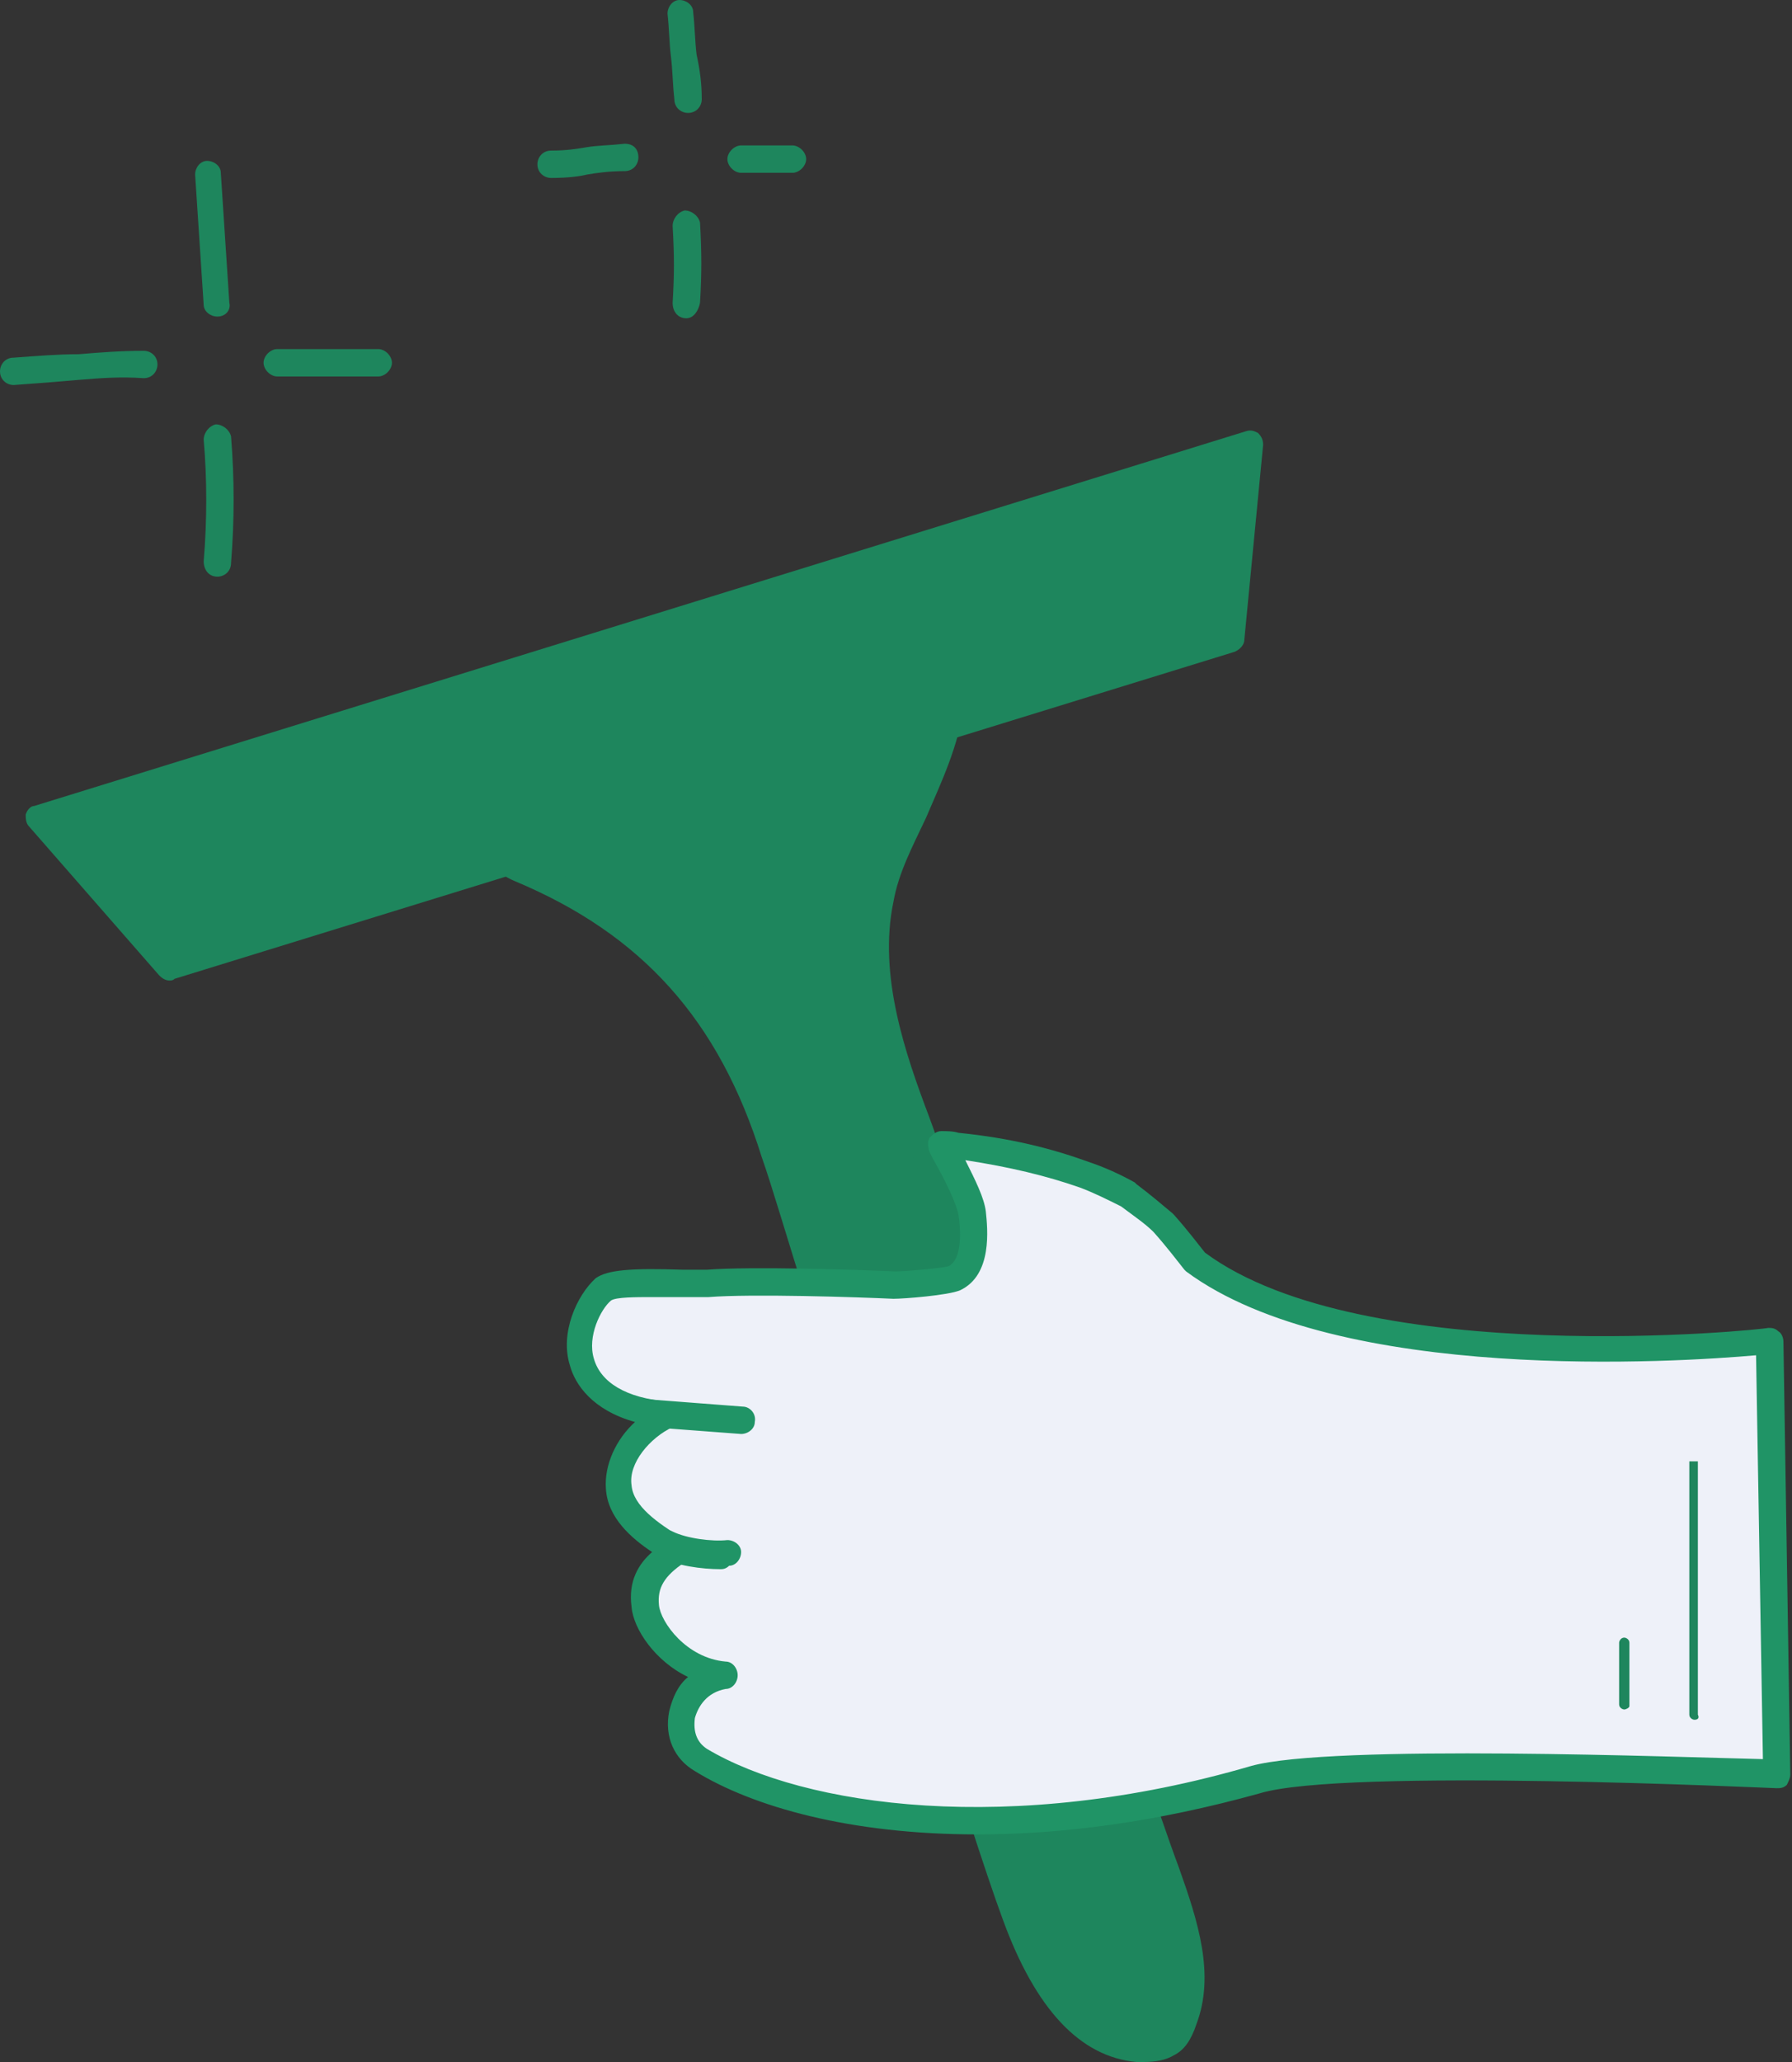 <svg width="60" height="69" viewBox="0 0 60 69" fill="none" xmlns="http://www.w3.org/2000/svg">
<rect x="0" y="0" width="60" height="69" fill="#333333" stroke="none"/>
<path d="M17.421 29.089C21.433 30.807 24.355 33.498 25.96 38.594C27.278 42.774 32.55 60.01 33.983 64.076C34.728 66.08 35.931 68.313 38.051 68.485C38.395 68.542 38.739 68.485 38.968 68.313C39.255 68.141 39.427 67.797 39.541 67.511C40.114 65.908 39.541 64.19 38.968 62.644C37.536 58.636 32.092 41.514 30.659 37.506C29.799 35.101 28.882 32.525 29.456 30.005C29.971 27.772 31.576 25.825 31.805 23.534C26.59 24.336 21.49 25.939 16.733 28.23C16.733 28.573 16.848 28.86 17.421 29.089Z" fill="#1E865D"/>
<path d="M38.281 69C38.224 69 38.109 69 38.051 69C36.16 68.828 34.67 67.225 33.582 64.247C32.435 61.155 29.226 50.619 27.049 43.633C26.361 41.457 25.845 39.682 25.501 38.709C24.069 34.128 21.49 31.265 17.249 29.49C16.562 29.203 16.275 28.802 16.332 28.23C16.332 28.058 16.447 27.944 16.562 27.886C21.375 25.539 26.476 23.935 31.748 23.134C31.862 23.134 32.034 23.134 32.149 23.248C32.264 23.363 32.321 23.477 32.264 23.649C32.092 24.966 31.519 26.169 31.003 27.371C30.544 28.344 30.086 29.203 29.914 30.177C29.398 32.639 30.315 35.273 31.117 37.392C31.862 39.396 33.582 44.778 35.301 49.989C36.963 55.2 38.739 60.525 39.484 62.529C40.115 64.305 40.688 66.08 40.057 67.74C39.885 68.256 39.656 68.599 39.312 68.771C39.026 68.943 38.682 69 38.281 69ZM17.593 28.688C22.063 30.578 24.871 33.67 26.361 38.48C26.705 39.51 27.221 41.285 27.908 43.404C30.029 50.333 33.295 60.869 34.441 63.961C35.358 66.595 36.619 67.969 38.109 68.084C38.395 68.084 38.625 68.084 38.739 67.969C38.911 67.855 39.026 67.683 39.14 67.397C39.656 66.022 39.14 64.419 38.567 62.816C37.822 60.812 36.103 55.429 34.384 50.218C32.722 45.008 30.945 39.682 30.201 37.678C29.398 35.445 28.367 32.639 28.997 29.948C29.226 28.86 29.685 27.886 30.143 26.913C30.602 25.939 31.003 25.081 31.232 24.107C26.361 24.909 21.662 26.398 17.249 28.516C17.364 28.573 17.421 28.631 17.593 28.688Z" fill="#1E865D"/>
<path d="M1.318 27.371L5.673 32.353L41.318 21.358L41.949 14.831L1.318 27.371Z" fill="#1E865D"/>
<path d="M5.673 32.811C5.559 32.811 5.444 32.754 5.33 32.639L0.974 27.657C0.86 27.543 0.86 27.371 0.86 27.256C0.917 27.085 1.032 26.97 1.146 26.97L41.719 14.43C41.891 14.373 42.006 14.43 42.12 14.487C42.235 14.602 42.292 14.716 42.292 14.888L41.662 21.416C41.662 21.588 41.49 21.759 41.318 21.817L5.845 32.754C5.788 32.811 5.731 32.811 5.673 32.811ZM2.12 27.6L5.845 31.837L40.86 21.072L41.375 15.518L2.12 27.6Z" fill="#1E865D"/>
<path d="M5.502 30.177C5.444 30.177 5.387 30.119 5.33 30.062C5.33 30.005 5.33 29.89 5.444 29.89L39.312 19.354C39.37 19.354 39.484 19.354 39.484 19.469C39.484 19.526 39.484 19.641 39.37 19.641L5.502 30.177C5.559 30.177 5.559 30.177 5.502 30.177Z" fill="#1E865D"/>
<path d="M59.312 44.893C59.312 44.893 45.616 46.382 40.057 42.202C39.828 41.915 39.427 41.457 38.968 40.885C38.567 40.541 38.223 40.255 37.822 39.968C37.364 39.739 36.848 39.51 36.332 39.339C34.957 38.823 33.524 38.537 32.092 38.365C31.92 38.365 31.69 38.365 31.518 38.308C32.034 39.281 32.493 40.083 32.55 40.598C32.607 41.343 32.665 42.431 31.92 42.774C31.633 42.889 30.258 43.003 29.914 43.003C28.481 42.946 25.1 42.831 23.668 42.946C23.094 43.003 20.688 42.774 20.229 43.118C19.312 43.862 18.338 46.84 22.349 47.355C21.433 47.813 20.63 48.844 20.688 49.76C20.802 50.734 21.719 51.364 22.579 51.879C21.834 52.394 21.433 52.91 21.547 53.711C21.662 54.57 22.751 55.887 24.241 56.002C22.751 56.231 22.292 58.178 23.496 58.865C26.705 60.812 33.581 61.957 42.063 59.495C44.986 58.636 59.541 59.323 59.541 59.323L59.312 44.893Z" fill="#EEF1F9"/>
<path d="M32.722 61.384C28.481 61.384 25.215 60.468 23.266 59.266C22.579 58.865 22.235 58.12 22.407 57.261C22.521 56.803 22.693 56.403 23.037 56.116C21.948 55.601 21.203 54.513 21.146 53.769C21.031 52.91 21.375 52.337 21.834 51.936C21.146 51.478 20.344 50.791 20.287 49.817C20.229 49.016 20.63 48.157 21.261 47.584C19.828 47.183 19.255 46.325 19.083 45.695C18.739 44.607 19.312 43.347 19.943 42.774C20.344 42.488 21.146 42.431 22.865 42.488C23.209 42.488 23.496 42.488 23.668 42.488C25.157 42.373 28.768 42.488 29.971 42.545C30.315 42.545 31.576 42.431 31.748 42.373C32.264 42.144 32.149 40.999 32.092 40.656C32.034 40.312 31.691 39.568 31.232 38.766L31.117 38.537C31.06 38.365 31.06 38.193 31.117 38.079C31.232 37.964 31.347 37.85 31.519 37.85C31.691 37.85 31.92 37.85 32.092 37.907C33.811 38.079 35.186 38.422 36.447 38.88C36.963 39.052 37.478 39.281 37.994 39.568L38.051 39.625C38.51 39.968 38.911 40.312 39.255 40.598L39.312 40.656C39.771 41.171 40.114 41.629 40.344 41.915C45.673 45.866 59.083 44.492 59.198 44.435C59.312 44.435 59.427 44.435 59.541 44.549C59.656 44.607 59.713 44.778 59.713 44.893L59.943 59.38C59.943 59.495 59.885 59.609 59.828 59.724C59.713 59.838 59.599 59.838 59.484 59.838C59.312 59.838 44.986 59.151 42.178 60.01C38.682 60.983 35.53 61.384 32.722 61.384ZM21.891 43.404C21.261 43.404 20.63 43.404 20.458 43.519C20.114 43.805 19.656 44.721 19.885 45.466C20.114 46.267 20.974 46.783 22.349 46.897C22.521 46.897 22.693 47.069 22.751 47.298C22.808 47.47 22.693 47.699 22.521 47.756C21.776 48.1 21.031 48.959 21.146 49.703C21.203 50.39 22.006 50.963 22.865 51.478C22.98 51.535 23.095 51.707 23.095 51.879C23.095 52.051 23.037 52.165 22.923 52.28C22.235 52.738 22.006 53.139 22.063 53.711C22.12 54.284 22.98 55.486 24.298 55.601C24.527 55.601 24.699 55.83 24.699 56.059C24.699 56.288 24.527 56.517 24.298 56.517C23.668 56.632 23.381 57.09 23.266 57.49C23.209 57.949 23.324 58.292 23.668 58.521C26.934 60.468 33.868 61.441 41.891 59.094C44.584 58.349 56.39 58.807 59.026 58.865L58.797 45.351C56.218 45.58 44.814 46.325 39.713 42.545L39.656 42.488C39.427 42.202 39.083 41.744 38.625 41.228C38.338 40.942 37.994 40.713 37.536 40.369C37.077 40.14 36.619 39.911 36.16 39.739C35.014 39.339 33.811 39.052 32.321 38.823C32.665 39.51 32.951 40.083 33.008 40.541C33.066 41.114 33.238 42.66 32.149 43.175C31.748 43.347 30.258 43.461 29.914 43.461C28.71 43.404 25.157 43.29 23.725 43.404C23.553 43.404 23.209 43.404 22.865 43.404C22.579 43.404 22.235 43.404 21.891 43.404Z" fill="#209466"/>
<path d="M24.814 47.985L21.776 47.756C21.547 47.756 21.318 47.527 21.375 47.241C21.375 47.012 21.605 46.783 21.891 46.84L24.871 47.069C25.1 47.069 25.329 47.298 25.272 47.584C25.272 47.813 25.043 47.985 24.814 47.985Z" fill="#209466"/>
<path d="M24.126 52.509C23.496 52.509 22.636 52.394 22.12 52.108C21.891 51.993 21.776 51.707 21.891 51.478C22.006 51.249 22.292 51.134 22.521 51.249C22.98 51.478 23.84 51.593 24.355 51.535C24.585 51.535 24.814 51.707 24.814 51.936C24.814 52.165 24.642 52.394 24.413 52.394C24.298 52.509 24.183 52.509 24.126 52.509Z" fill="#209466"/>
<path d="M56.733 57.548C56.676 57.548 56.562 57.49 56.562 57.376V48.901H56.848H56.676H56.848V57.376C56.905 57.49 56.848 57.548 56.733 57.548Z" fill="#1E865D"/>
<path d="M54.384 57.204C54.327 57.204 54.212 57.147 54.212 57.032V54.971C54.212 54.914 54.269 54.799 54.384 54.799C54.441 54.799 54.556 54.856 54.556 54.971V57.09C54.556 57.147 54.441 57.204 54.384 57.204Z" fill="#1E865D"/>
<path d="M0.458 12.884C0.229 12.884 0 12.712 0 12.426C0 12.197 0.172 11.968 0.458 11.968C1.261 11.91 1.948 11.853 2.636 11.853C3.324 11.796 4.011 11.739 4.814 11.739C5.043 11.739 5.272 11.91 5.272 12.197C5.272 12.426 5.1 12.655 4.814 12.655C4.011 12.598 3.324 12.655 2.636 12.712C2.006 12.769 1.261 12.827 0.458 12.884Z" fill="#1E865D"/>
<path d="M7.278 10.593C7.049 10.593 6.819 10.422 6.819 10.193L6.533 5.841C6.533 5.612 6.705 5.383 6.934 5.383C7.163 5.383 7.393 5.554 7.393 5.783L7.679 10.135C7.736 10.364 7.564 10.593 7.278 10.593Z" fill="#1E865D"/>
<path d="M12.665 12.598H9.284C9.054 12.598 8.825 12.368 8.825 12.139C8.825 11.91 9.054 11.681 9.284 11.681H12.665C12.894 11.681 13.123 11.91 13.123 12.139C13.123 12.368 12.894 12.598 12.665 12.598Z" fill="#1E865D"/>
<path d="M7.278 19.297C6.992 19.297 6.82 19.068 6.82 18.782C6.934 17.407 6.934 16.033 6.82 14.716C6.82 14.487 6.992 14.258 7.221 14.201C7.45 14.201 7.679 14.373 7.736 14.602C7.851 16.033 7.851 17.407 7.736 18.839C7.736 19.125 7.507 19.297 7.278 19.297Z" fill="#1E865D"/>
<path d="M18.453 5.955C18.224 5.955 17.994 5.783 17.994 5.497C17.994 5.268 18.166 5.039 18.453 5.039C18.969 5.039 19.312 4.982 19.656 4.924C20 4.867 20.401 4.867 20.917 4.81C21.204 4.81 21.375 4.982 21.375 5.268C21.375 5.497 21.204 5.726 20.917 5.726C20.401 5.726 20 5.783 19.656 5.841C19.427 5.898 19.026 5.955 18.453 5.955C18.51 5.955 18.453 5.955 18.453 5.955Z" fill="#1E865D"/>
<path d="M23.037 3.779C22.808 3.779 22.579 3.607 22.579 3.321C22.521 2.806 22.521 2.348 22.464 1.89C22.407 1.432 22.407 0.973 22.35 0.458C22.35 0.229 22.521 0 22.751 0C22.98 0 23.209 0.172 23.209 0.401C23.267 0.916 23.267 1.374 23.324 1.832C23.438 2.348 23.496 2.806 23.496 3.321C23.496 3.55 23.324 3.779 23.037 3.779Z" fill="#1E865D"/>
<path d="M25.215 5.783C25.101 5.783 24.928 5.783 24.814 5.783C24.585 5.783 24.355 5.554 24.355 5.325C24.355 5.096 24.585 4.867 24.814 4.867C25.158 4.867 25.444 4.867 25.674 4.867C25.903 4.867 26.132 4.867 26.533 4.867C26.762 4.867 26.992 5.096 26.992 5.325C26.992 5.554 26.762 5.783 26.533 5.783C26.189 5.783 25.96 5.783 25.674 5.783C25.502 5.783 25.387 5.783 25.215 5.783Z" fill="#1E865D"/>
<path d="M22.98 10.651C22.923 10.651 22.923 10.651 22.98 10.651C22.693 10.651 22.521 10.422 22.521 10.135C22.579 9.162 22.579 8.589 22.521 7.559C22.521 7.329 22.693 7.1 22.923 7.043C23.152 7.043 23.381 7.215 23.438 7.444C23.496 8.475 23.496 9.162 23.438 10.135C23.381 10.422 23.209 10.651 22.98 10.651Z" fill="#1E865D"/>
</svg>
